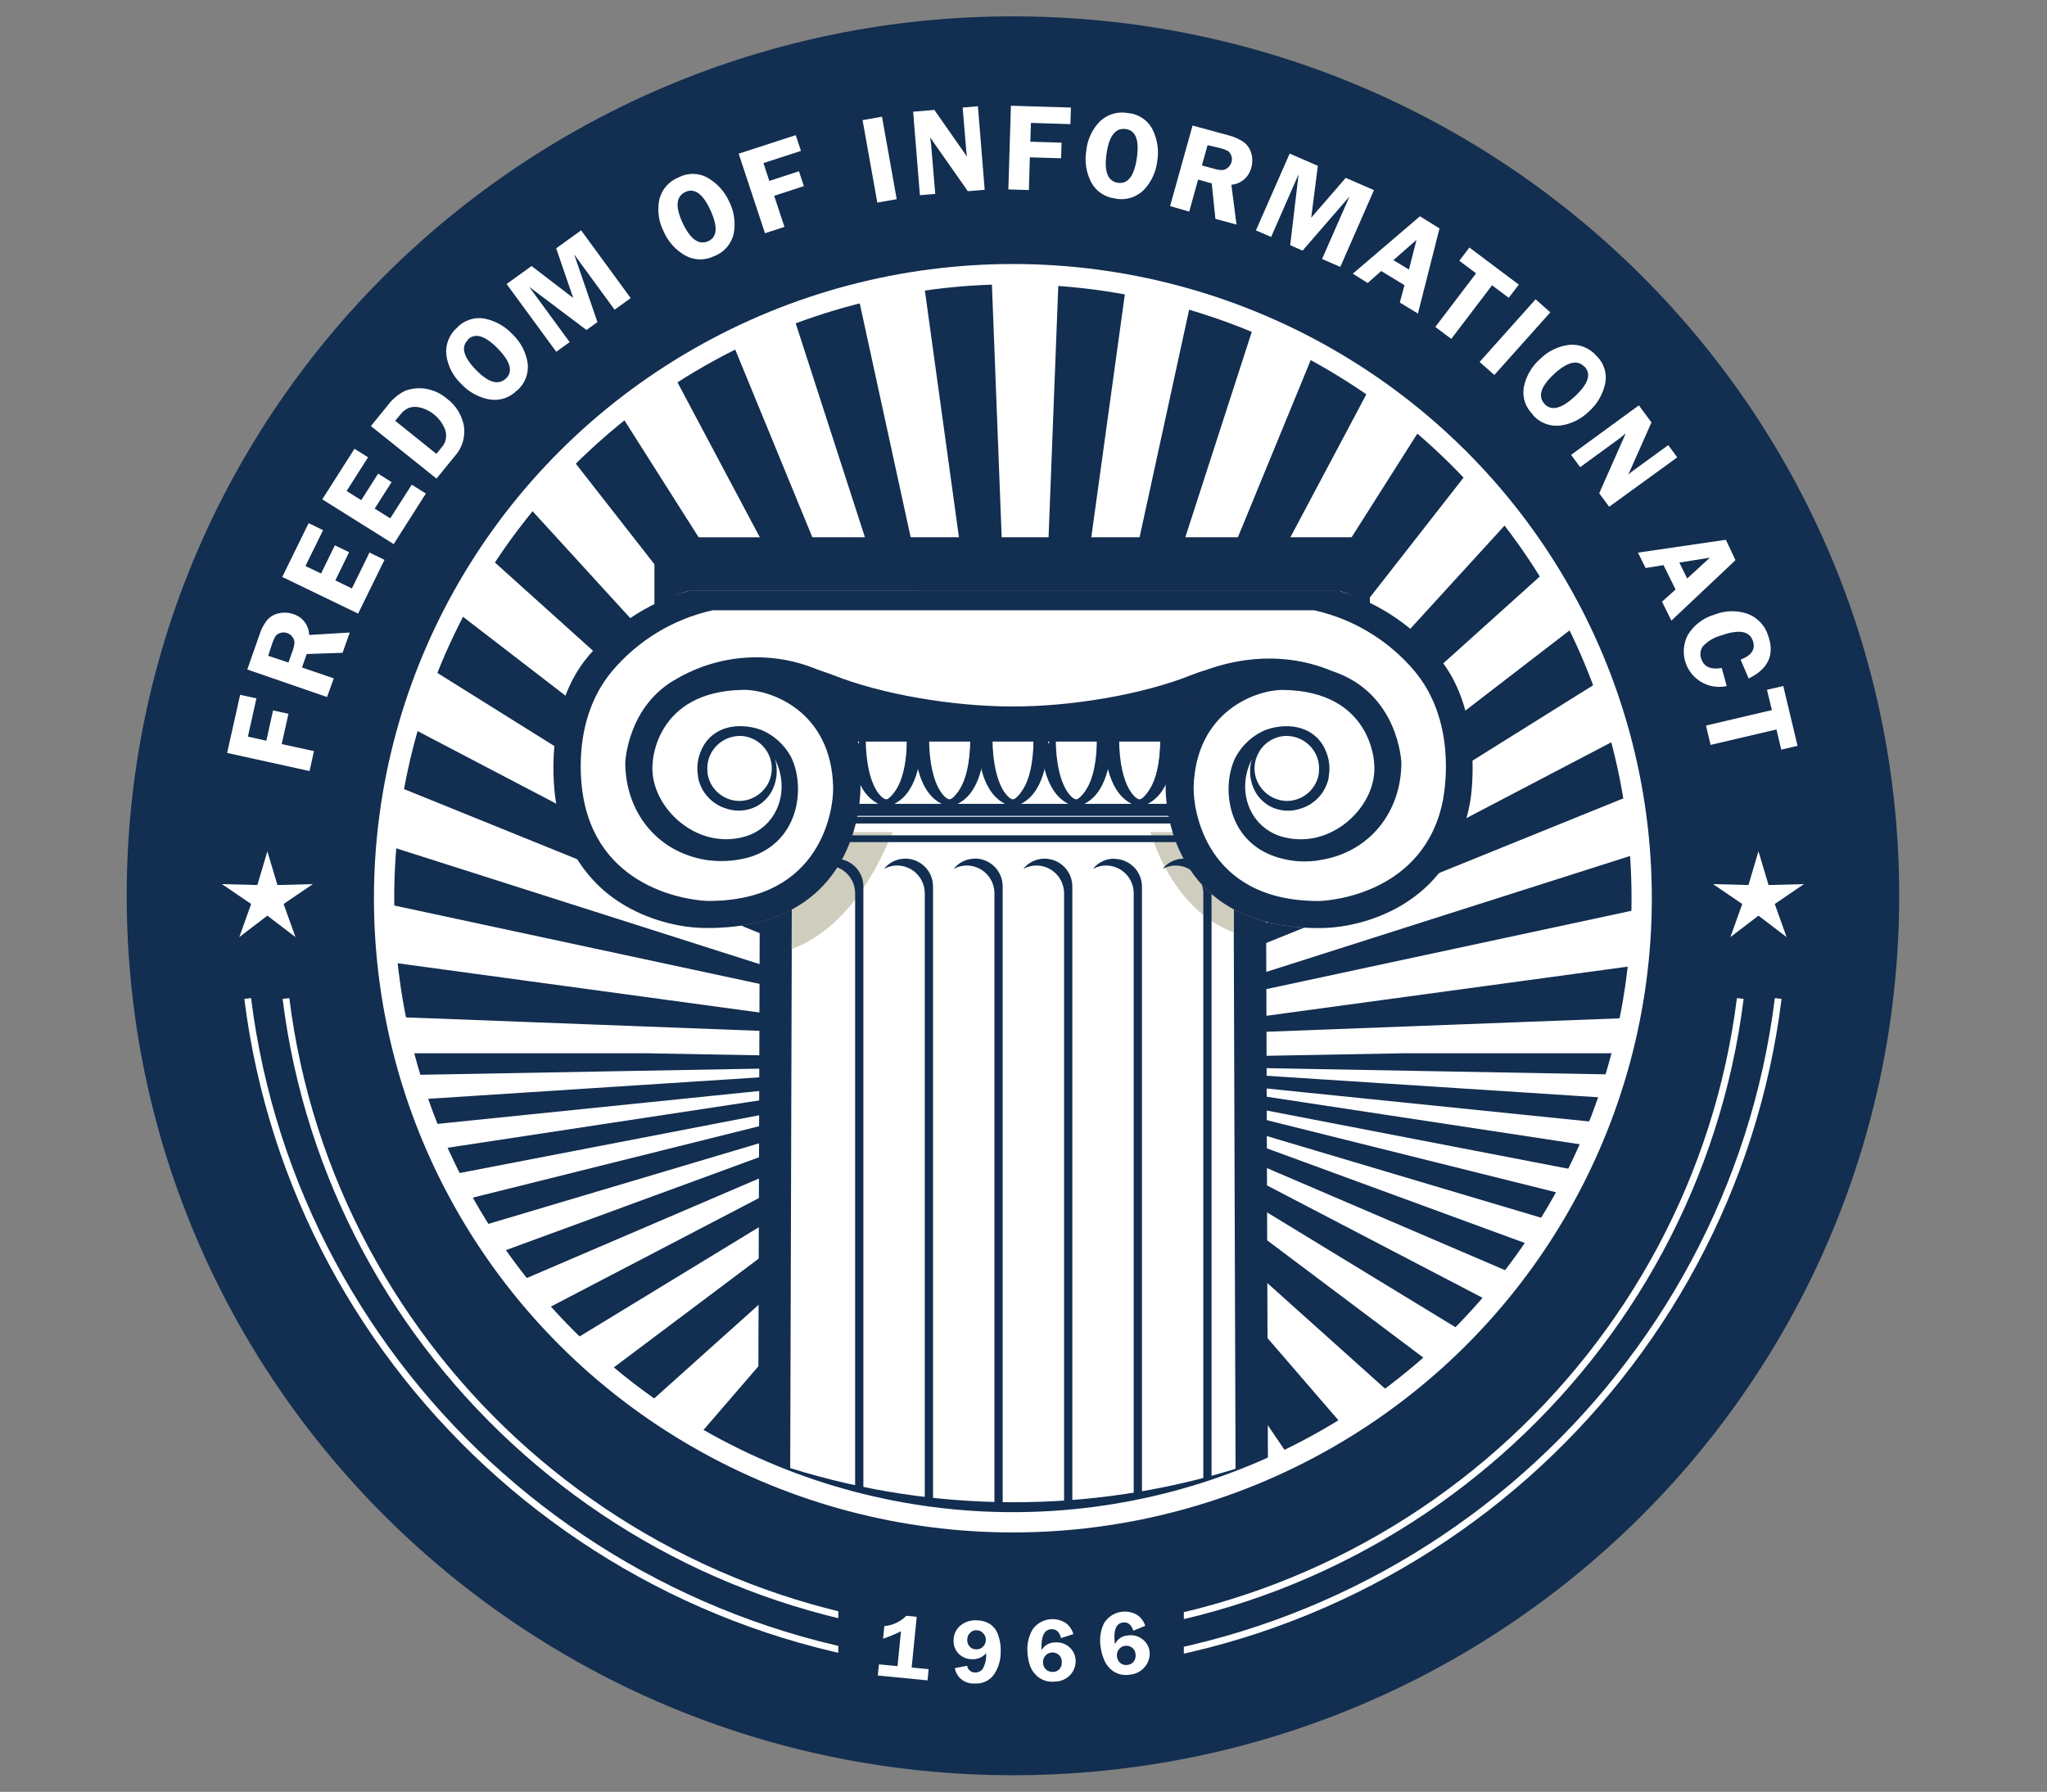 <svg xmlns="http://www.w3.org/2000/svg" xmlns:xlink="http://www.w3.org/1999/xlink" viewBox="0 0 302.72 265.04"><rect x="0" y="0" width="302.72" height="265.04" fill="#808080" stroke="none"/><defs><style>.a,.b,.bk,.bp,.cp,.h{fill:none;}.a{clip-rule:evenodd;}.c{clip-path:url(#a);}.d{clip-path:url(#b);}.e{fill:#122e50;}.f{clip-path:url(#c);}.g{fill:#6e6f72;}.h{stroke:#9f9b7d;}.bk,.bp,.cp,.h{stroke-miterlimit:10;}.i{clip-path:url(#f);}.j{isolation:isolate;}.k{clip-path:url(#h);}.l{clip-path:url(#i);}.m{clip-path:url(#j);}.n{clip-path:url(#k);}.o{clip-path:url(#m);}.p{clip-path:url(#n);}.q{clip-path:url(#o);}.r{fill:#fff;}.s{clip-path:url(#p);}.t{clip-path:url(#r);}.u{clip-path:url(#s);}.v{clip-path:url(#t);}.w{clip-path:url(#u);}.x{clip-path:url(#w);}.y{clip-path:url(#x);}.z{clip-path:url(#y);}.aa{clip-path:url(#z);}.ab{clip-path:url(#ab);}.ac{clip-path:url(#ad);}.ad{fill:#cfcdbe;}.ae{clip-path:url(#af);}.af{clip-path:url(#ah);}.ag{clip-path:url(#aj);}.ah{clip-path:url(#al);}.ai{clip-path:url(#an);}.aj{clip-path:url(#ap);}.ak{clip-path:url(#ar);}.al{clip-path:url(#at);}.am{clip-path:url(#av);}.an{clip-path:url(#aw);}.ao{clip-path:url(#ax);}.ap{clip-path:url(#ay);}.aq{clip-path:url(#bd);}.ar{clip-path:url(#bf);}.as{fill:#726e5a;}.at{clip-path:url(#bj);}.au{clip-path:url(#bk);}.av{clip-path:url(#bm);}.aw{clip-path:url(#bo);}.ax{clip-path:url(#bq);}.ay{clip-path:url(#bs);}.az{clip-path:url(#bu);}.ba{clip-path:url(#bw);}.bb{clip-path:url(#by);}.bc{clip-path:url(#ca);}.bd{fill:#b2b2a5;}.be{clip-path:url(#cc);}.bf{fill:#c8cacb;}.bg{clip-path:url(#ce);}.bh{clip-path:url(#cg);}.bi{clip-path:url(#ci);}.bj{clip-path:url(#ck);}.bk{stroke:#122e50;}.bl{clip-path:url(#cn);}.bm{clip-path:url(#cp);}.bn{clip-path:url(#cr);}.bo{clip-path:url(#ct);}.bp,.cp{stroke:#fff;}.bp{stroke-width:3px;}.bq{clip-path:url(#cw);}.br{clip-path:url(#cy);}.bs{clip-path:url(#da);}.bt{clip-path:url(#dc);}.bu{clip-path:url(#de);}.bv{clip-path:url(#dg);}.bw{clip-path:url(#di);}.bx{clip-path:url(#dk);}.by{clip-path:url(#dm);}.bz{clip-path:url(#do);}.ca{clip-path:url(#dq);}.cb{clip-path:url(#ds);}.cc{clip-path:url(#du);}.cd{clip-path:url(#dw);}.ce{clip-path:url(#dy);}.cf{clip-path:url(#ea);}.cg{clip-path:url(#ec);}.ch{clip-path:url(#ee);}.ci{clip-path:url(#eg);}.cj{clip-path:url(#ei);}.ck{clip-path:url(#ek);}.cl{clip-path:url(#em);}.cm{clip-path:url(#eo);}.cn{clip-path:url(#eq);}.co{clip-path:url(#es);}.cq{clip-path:url(#ex);}.cr{clip-path:url(#ey);}.cs{clip-path:url(#fa);}.ct{clip-path:url(#fc);}.cu{clip-path:url(#fe);}.cv{clip-path:url(#fg);}</style><clipPath id="a" transform="translate(1.36 -17.52)"><path class="a" d="M148.44,19.94C76.06,19.94,17.38,78.19,17.38,150s58.68,130.1,131.06,130.1S279.5,221.9,279.5,150,220.82,19.94,148.44,19.94"/></clipPath><clipPath id="b" transform="translate(1.36 -17.52)"><rect class="b" x="5.41" y="4.93" width="290.14" height="290.14"/></clipPath><clipPath id="c" transform="translate(1.36 -17.52)"><path class="a" d="M148.44,57.73c-51.36,0-93,41.33-93,92.31s41.63,92.31,93,92.31,93-41.33,93-92.31-41.63-92.31-93-92.31"/></clipPath><clipPath id="f" transform="translate(1.36 -17.52)"><path class="a" d="M59.29,173.58A91.82,91.82,0,0,1,56.23,150c0-51,41.63-92.31,93-92.31s93,41.33,93,92.31a91.82,91.82,0,0,1-3.06,23.58Z"/></clipPath><clipPath id="h" transform="translate(1.36 -17.52)"><rect class="b" x="1.06" y="22.34" width="298.36" height="151.36"/></clipPath><clipPath id="i" transform="translate(1.36 -17.52)"><path class="a" d="M1.06,173.58C1.06,90.1,67.74,22.43,150,22.43S298.94,90.1,298.94,173.58Z"/></clipPath><clipPath id="j" transform="translate(1.36 -17.52)"><rect class="b" x="56.19" y="57.64" width="186.17" height="116.06"/></clipPath><clipPath id="k" transform="translate(1.36 -17.52)"><path class="a" d="M59.61,174.76A91.77,91.77,0,0,1,56.23,150c0-51,41.63-92.31,93-92.31s93,41.33,93,92.31a91.77,91.77,0,0,1-3.38,24.76Z"/></clipPath><clipPath id="m" transform="translate(1.36 -17.52)"><rect class="b" x="5.41" y="28.14" width="289.66" height="147"/></clipPath><clipPath id="n" transform="translate(1.36 -17.52)"><polygon class="a" points="293.89 153.08 291.77 141.11 161.46 169.07 288.39 128.61 284.2 117.18 160.77 167.18 278.69 105.45 272.57 94.92 159.75 165.44 265.09 84.32 257.22 75.01 158.46 163.9 248 65.85 238.62 58.04 156.9 162.61 227.93 50.62 217.33 44.54 155.15 161.6 205.51 39.07 194.01 34.91 153.25 160.92 181.41 31.56 169.35 29.45 151.25 160.57 156.36 28.32 144.12 28.32 149.23 160.57 131.13 29.45 119.07 31.56 147.23 160.92 106.47 34.91 94.97 39.06 145.33 161.61 83.14 44.54 72.54 50.62 143.58 162.61 61.86 58.04 52.48 65.85 142.03 163.9 43.26 75.01 35.39 84.32 140.72 165.44 27.91 94.92 21.79 105.45 139.71 167.18 16.28 117.18 12.09 128.61 139.03 169.07 8.71 141.11 6.59 153.08 138.64 171.05 5.45 165.98 5.45 174.76 94 174.76 138.66 173.06 126.16 174.76 174.3 174.76 161.8 173.06 206.48 174.76 295.03 174.76 295.03 165.98 161.81 171.05 293.89 153.08"/></clipPath><clipPath id="o" transform="translate(1.36 -17.52)"><rect class="b" x="56.19" y="57.64" width="186.17" height="117.51"/></clipPath><clipPath id="p" transform="translate(1.36 -17.52)"><path class="a" d="M59.37,173.87a93.2,93.2,0,0,0,179.7,0Z"/></clipPath><clipPath id="r" transform="translate(1.36 -17.52)"><rect class="b" x="1.06" y="173.69" width="298.36" height="72.54"/></clipPath><clipPath id="s" transform="translate(1.36 -17.52)"><path class="a" d="M1.06,173.87c0,39.77,66.68,72,148.94,72s148.94-32.24,148.94-72Z"/></clipPath><clipPath id="t" transform="translate(1.36 -17.52)"><rect class="b" x="59.09" y="173.69" width="180.37" height="68.67"/></clipPath><clipPath id="u" transform="translate(1.36 -17.52)"><path class="a" d="M59.22,173.31a93.2,93.2,0,0,0,180,0Z"/></clipPath><clipPath id="w" transform="translate(1.36 -17.52)"><rect class="b" x="5.41" y="173.21" width="289.66" height="70.12"/></clipPath><clipPath id="x" transform="translate(1.36 -17.52)"><polygon class="a" points="293.89 183.64 291.77 189.34 161.46 176.02 288.39 195.3 284.2 200.74 160.77 176.92 278.69 206.33 272.57 211.34 159.75 177.75 265.09 216.4 257.22 220.83 158.46 178.49 248 225.19 238.62 228.91 156.9 179.1 227.93 232.45 217.33 235.35 155.15 179.58 205.51 237.96 194.01 239.94 153.25 179.91 181.41 241.53 169.35 242.53 151.25 180.07 156.36 243.07 144.12 243.07 149.23 180.07 131.13 242.54 119.07 241.53 147.23 179.91 106.47 239.94 94.97 237.96 145.33 179.57 83.14 235.35 72.54 232.45 143.58 179.1 61.86 228.91 52.48 225.19 142.03 178.48 43.26 220.83 35.39 216.4 140.72 177.75 27.91 211.34 21.79 206.33 139.71 176.92 16.28 200.74 12.09 195.3 139.03 176.02 8.71 189.34 6.59 183.64 138.64 175.08 5.45 177.5 5.45 173.31 94 173.31 138.66 174.12 126.16 173.31 174.3 173.31 161.8 174.12 206.48 173.31 295.03 173.31 295.03 177.5 161.81 175.08 293.89 183.64"/></clipPath><clipPath id="y" transform="translate(1.36 -17.52)"><rect class="b" x="59.09" y="173.21" width="180.37" height="69.15"/></clipPath><clipPath id="z" transform="translate(1.36 -17.52)"><path class="a" d="M148.61,242.08a112.83,112.83,0,0,1-33.83-5.16l-1.67-.52.33-112.21h69.93l.37,112.33-1.68.52A112.78,112.78,0,0,1,148.61,242.08Z"/></clipPath><clipPath id="ab" transform="translate(1.36 -17.52)"><path class="a" d="M181,126.55l.36,108.23a111,111,0,0,1-65.86-.11l.32-108.12Zm4.75-4.73H111.07v4.71l-.32,108.12v3.47l3.33,1a115.86,115.86,0,0,0,68.72.12l3.35-1v-3.49l-.36-108.23Z"/></clipPath><clipPath id="ad" transform="translate(1.36 -17.52)"><path class="a" d="M115.77,140.68l-.06,17.22c9-3.29,13.81-13.9,15.75-19.53l-9.66-1.72Z"/></clipPath><clipPath id="af" transform="translate(1.36 -17.52)"><path class="a" d="M176.35,137.82l-7.9,1.72c.65,2.48,3.86,12.63,12.67,15.9l-.05-13.7Z"/></clipPath><clipPath id="ah" transform="translate(1.36 -17.52)"><path class="a" d="M122.21,144.53A4,4,0,0,0,119.1,146l.05,0a4,4,0,0,1,1.85-.46,4.11,4.11,0,0,1,4.1,4.12v89.1c.4.09.81.19,1.22.27V148.65a4.11,4.11,0,0,0-4.1-4.12"/></clipPath><clipPath id="aj" transform="translate(1.36 -17.52)"><path class="a" d="M132.51,144.53A4,4,0,0,0,129.4,146l.05,0a4,4,0,0,1,1.85-.46,4.11,4.11,0,0,1,4.1,4.12v90.83l1.22.15v-92a4.11,4.11,0,0,0-4.1-4.12"/></clipPath><clipPath id="al" transform="translate(1.36 -17.52)"><path class="a" d="M142.81,144.53A4,4,0,0,0,139.7,146l.05,0a4,4,0,0,1,1.85-.46,4.11,4.11,0,0,1,4.1,4.12v91.57l1.22,0v-92.6a4.11,4.11,0,0,0-4.1-4.12"/></clipPath><clipPath id="an" transform="translate(1.36 -17.52)"><path class="a" d="M153.11,144.53A4,4,0,0,0,150,146l.05,0a4,4,0,0,1,1.85-.46,4.11,4.11,0,0,1,4.1,4.12V241l1.22-.07V148.65a4.11,4.11,0,0,0-4.1-4.12"/></clipPath><clipPath id="ap" transform="translate(1.36 -17.52)"><path class="a" d="M163.41,144.53A4,4,0,0,0,160.3,146l.05,0a4,4,0,0,1,1.85-.46,4.11,4.11,0,0,1,4.1,4.12v90.21l1.22-.19v-91a4.11,4.11,0,0,0-4.1-4.12"/></clipPath><clipPath id="ar" transform="translate(1.36 -17.52)"><path class="a" d="M173.71,144.53A4,4,0,0,0,170.6,146l.05,0a4,4,0,0,1,1.84-.46,4.11,4.11,0,0,1,4.1,4.12v88l1.22-.31V148.65a4.11,4.11,0,0,0-4.1-4.12"/></clipPath><clipPath id="at" transform="translate(1.36 -17.52)"><rect class="b" x="1.06" y="19.94" width="297.88" height="260.2"/></clipPath><clipPath id="av" transform="translate(1.36 -17.52)"><rect class="b" x="123.89" y="125.34" width="48.84" height="12.57"/></clipPath><clipPath id="aw" transform="translate(1.36 -17.52)"><rect class="b" x="123.95" y="125.55" width="48.49" height="12.23"/></clipPath><clipPath id="ax" transform="translate(1.36 -17.52)"><rect class="b" x="17.02" y="19.92" width="262.58" height="260.64"/></clipPath><clipPath id="ay" transform="translate(1.36 -17.52)"><rect class="b" x="123.95" y="125.55" width="48.49" height="12.23"/></clipPath><clipPath id="bd" transform="translate(1.36 -17.52)"><rect class="b" x="120.17" y="137.42" width="57.58" height="3.18"/></clipPath><clipPath id="bf" transform="translate(1.36 -17.52)"><path class="a" d="M176.27,125.15c.82,0,1.48.29,1.48.65s-.66.64-1.48.64H121.64c-.82,0-1.48-.29-1.48-.64s.66-.65,1.48-.65Z"/></clipPath><clipPath id="bj" transform="translate(1.36 -17.52)"><rect class="b" x="82.3" y="96.81" width="133.46" height="58.51"/></clipPath><clipPath id="bk" transform="translate(1.36 -17.52)"><rect class="b" x="97.8" y="99.36" width="101.04" height="7.95"/></clipPath><clipPath id="bm" transform="translate(1.36 -17.52)"><path class="a" d="M100.18,104.94h96.28v-3.22H100.18Zm101-7.95H95.42v12.67h105.8V97Z"/></clipPath><clipPath id="bo" transform="translate(1.36 -17.52)"><path class="a" d="M198.34,107.8a16.41,16.41,0,0,0-5.4-.83H104.15c-4.34,0-7.73,1.84-10.61,3.78-7.34,4.93-10.52,13.57-10.4,20.63.17,9.83,6.77,13.94,6.77,13.94s-7.28-7.16-3.86-20.47c2.63-10.27,11.69-14.33,15.76-15.56a6.26,6.26,0,0,1,2.09-.29h88.54a18.6,18.6,0,0,1,13.17,5.58,25.28,25.28,0,0,1,6,13.24c1.53,17-11.93,21.84-11.93,21.84,16-4.32,13.46-22,13.46-22-1.38-13.19-9.27-18.12-14.75-19.85"/></clipPath><clipPath id="bq" transform="translate(1.36 -17.52)"><path class="a" d="M196.58,140l-.34.18.34-.18"/></clipPath><clipPath id="bs" transform="translate(1.36 -17.52)"><path class="a" d="M197,120.36a17,17,0,0,0-14.66-.68,12.76,12.76,0,0,0-7.6,9.15c-2.08,7.82,3.14,14.54,3.14,14.54-4.84-10.06-1-18.77,4.83-21.94a13.63,13.63,0,0,1,13.15.28c2.16,1.24,5.93,4.35,5.58,9.1-.45,6.18-3.84,8.62-4.89,9.23a10.85,10.85,0,0,0,6.14-9.79,11.35,11.35,0,0,0-5.69-9.89"/></clipPath><clipPath id="bu" transform="translate(1.36 -17.52)"><path class="a" d="M189,126.35a4.65,4.65,0,0,0-4.67,3.76,5.05,5.05,0,0,1,4.68-2.59,5.43,5.43,0,0,1,4.65,2.5,4.68,4.68,0,0,0-4.66-3.68"/></clipPath><clipPath id="bw" transform="translate(1.36 -17.52)"><path class="a" d="M100.74,140.25c-.16-.08-.3-.17-.46-.25a5.11,5.11,0,0,0,.46.25"/></clipPath><clipPath id="by" transform="translate(1.36 -17.52)"><path class="a" d="M108,126.35a4.67,4.67,0,0,0-4.66,3.68,5.43,5.43,0,0,1,4.65-2.5,5.06,5.06,0,0,1,4.68,2.59,4.65,4.65,0,0,0-4.67-3.76"/></clipPath><clipPath id="ca" transform="translate(1.36 -17.52)"><path class="a" d="M107,153.74a27.52,27.52,0,0,1-20.69-6.07c5.38,5.81,12.9,7,16,7.1,10.68.26,16.52-3.76,19.71-8.38-3.91,4.7-9.69,6.77-15.07,7.35"/></clipPath><clipPath id="cc" transform="translate(1.36 -17.52)"><path class="a" d="M106.94,144.23c-7.16.8-12.53-4.43-12.81-4.7a13.85,13.85,0,0,0,8.86,5.17,15.33,15.33,0,0,0,6.24-.34l.31-.09a9.75,9.75,0,0,0,6.87-7.81v-.15c-.66,2.14-2.1,7.09-9.47,7.91"/></clipPath><clipPath id="ce" transform="translate(1.36 -17.52)"><path class="a" d="M111,136.07a5.07,5.07,0,0,1-2.46.91c-4.59.6-6.46-3.62-6.46-3.62h0a5.7,5.7,0,0,0,3.72,3.77,5.89,5.89,0,0,0,4.64-.34,5.6,5.6,0,0,0,2.26-2.23,7.58,7.58,0,0,0,.66-2.06v0a5.12,5.12,0,0,1-2.36,3.57"/></clipPath><clipPath id="cg" transform="translate(1.36 -17.52)"><path class="a" d="M189.9,153.74c-5.38-.59-11.16-2.66-15.07-7.35,3.19,4.63,9,8.64,19.71,8.38,3.15-.08,10.67-1.29,16-7.1a27.5,27.5,0,0,1-20.69,6.07"/></clipPath><clipPath id="ci" transform="translate(1.36 -17.52)"><path class="a" d="M190,144.23c-7.36-.83-8.8-5.77-9.46-7.91v.15a9.76,9.76,0,0,0,6.87,7.81l.31.09a15.32,15.32,0,0,0,6.24.34,13.85,13.85,0,0,0,8.86-5.17c-.28.26-5.65,5.5-12.81,4.7"/></clipPath><clipPath id="ck" transform="translate(1.36 -17.52)"><path class="a" d="M188.38,137a5.07,5.07,0,0,1-2.46-.91,5.12,5.12,0,0,1-2.36-3.57v0a7.44,7.44,0,0,0,.67,2.06,5.61,5.61,0,0,0,2.26,2.23,5.89,5.89,0,0,0,4.64.34,5.71,5.71,0,0,0,3.72-3.77h0s-1.88,4.21-6.46,3.62"/></clipPath><clipPath id="cn" transform="translate(1.36 -17.52)"><path class="a" d="M118.43,114.39c-.91,0-1.64,2.81-1.64,6.28s.73,6.27,1.64,6.27h60.69c.91,0,1.64-2.81,1.64-6.27s-.73-6.28-1.64-6.28Z"/></clipPath><clipPath id="cp" transform="translate(1.36 -17.52)"><rect class="b" x="116.79" y="114.43" width="63.97" height="12.5"/></clipPath><clipPath id="cr" transform="translate(1.36 -17.52)"><path class="a" d="M196.79,104.94c3.56.94,10.24,5.34,15,11.63,5.8,7.69,3.53,17.62,3.17,19.61-2.87,15.93-15.66,17.89-20.27,18-21.85.53-22.67-16.43-22.71-20.27a18.49,18.49,0,0,1,9.51-16.17c-2.07.48-5.9,1.53-5.9,1.53-11.19,6.59-24.36,5.51-27.07,5.3-2.71.21-15.92,1.37-27.11-5.22,0,0-4.4-1.38-6.19-1.9a21.43,21.43,0,0,1,9.44,17.49c0,3.84-.12,19.27-22,18.74-4.61-.11-17.91-1.56-20.79-17.49-.36-2-2.12-12.07,3.69-19.76C90.43,110,97,105.78,100.48,104.93Z"/></clipPath><clipPath id="ct" transform="translate(1.36 -17.52)"><path class="a" d="M211.9,115.38a30.12,30.12,0,0,0-15.14-10.44H100.44A29.86,29.86,0,0,0,85,115.38c-5.8,7.69-4.5,18.8-4.14,20.79,2.87,15.93,16.91,18.48,21.52,18.59,21.85.53,23.47-16.84,23.51-20.69.07-8-3.74-12.73-8.15-15.4A15.56,15.56,0,0,1,121,120.1c10.49,6.14,24.84,6,27.56,5.75,2.71.21,16.28.49,27-5.75a15,15,0,0,1,3.88-1.58c-4.53,2.62-8.49,7.43-8.42,15.56,0,3.84,1.66,21.22,23.5,20.69,4.61-.11,18.65-2.66,21.52-18.59.36-2,1.66-13.11-4.14-20.79m.18,20.23c-2.61,14.11-16.84,15.17-18.48,15.17-16.78,0-18.53-13.65-18.44-16.87.33-11.27,9.33-14.41,13.29-14.35,13.07.19,13.4,10.79,13.4,10.79.53,5.09-3.91,10.31-9.23,11.17a10,10,0,0,1-5-.45h0c-4.33-1.67-5.93-6.59-4.08-10.77l.21-.48a6.38,6.38,0,0,0,.5,4.75,5.61,5.61,0,0,0,2.26,2.23,5.75,5.75,0,0,0,4.57.28,6,6,0,0,0,4.06-4.58l0-.18a6.47,6.47,0,0,0-.33-3.47c-1.18-3.27-4.53-4.6-8.3-3.6l-.77.25a9,9,0,0,0-4.31,3.89c-2.2,4.15-1.54,12.51,6,14.89l.3.09a13.3,13.3,0,0,0,6.24.34c7.34-1.2,11.91-7.23,11.91-14.4,0,0-.36-10.32-10.29-13.56-3.88-1.63-10.36-3.08-18.6-.14-.71.21-1.42.45-2.12.73-7.21,2.9-17.82,4.7-26.64,4.67s-19.27-1.81-26.44-4.67c-.74-.29-1.53-.52-2.27-.8a23.46,23.46,0,0,0-20.82,1.38c-7.29,4-7.59,12.38-7.59,12.38,0,7.17,4.57,13.2,11.91,14.4a15.3,15.3,0,0,0,6.24-.34l.31-.09c7.51-2.37,8.17-10.73,6-14.89a8.94,8.94,0,0,0-4.31-3.89l-.77-.25c-3.76-1-7.11.33-8.29,3.6a6.44,6.44,0,0,0-.33,3.47l0,.18a6,6,0,0,0,4.06,4.58,5.74,5.74,0,0,0,4.57-.28,5.59,5.59,0,0,0,2.26-2.23,6.35,6.35,0,0,0,.5-4.75l.21.48c1.85,4.18.25,9.1-4.08,10.77h0a10,10,0,0,1-5,.45c-5.31-.86-9.75-6.09-9.23-11.17,0,0,.33-10.6,13.4-10.79,4-.06,13,3.08,13.29,14.35.09,3.22-1.66,16.9-18.44,16.87-1.64,0-15.87-1.06-18.48-15.17-.37-2-1.8-11.61,4.23-18.82a27.15,27.15,0,0,1,14.84-9H193a27.15,27.15,0,0,1,14.84,9c6,7.2,4.59,16.82,4.23,18.82m-27.25-6.84a4.72,4.72,0,0,1,2.06-1.92,4.63,4.63,0,0,1,1.62-.46,4.86,4.86,0,0,1,4.82,2.88,4.81,4.81,0,0,1,.36,2.46l0,.19a4.8,4.8,0,0,1-4.56,4.07,4.85,4.85,0,0,1-4.11-2.12,4.69,4.69,0,0,1-.17-5.11m-72.9,5.11a4.85,4.85,0,0,1-4.11,2.12,4.8,4.8,0,0,1-4.56-4.07l0-.19a4.81,4.81,0,0,1,.36-2.46,4.86,4.86,0,0,1,4.82-2.88,4.63,4.63,0,0,1,1.62.46,4.82,4.82,0,0,1,1.9,7"/></clipPath><clipPath id="cw" transform="translate(1.36 -17.52)"><polygon class="a" points="38.18 152.96 34.03 156.13 35.78 151.23 31.46 148.29 36.7 148.43 38.18 143.44 39.67 148.43 44.91 148.29 40.58 151.23 42.34 156.13 38.18 152.96"/></clipPath><clipPath id="cy" transform="translate(1.36 -17.52)"><polygon class="a" points="258.69 152.96 254.54 156.13 256.29 151.23 251.97 148.29 257.21 148.43 258.69 143.44 260.18 148.43 265.42 148.29 261.1 151.23 262.85 156.13 258.69 152.96"/></clipPath><clipPath id="da" transform="translate(1.36 -17.52)"><polygon class="a" points="36.56 120.82 35.3 126.48 38.03 127.08 39.02 122.6 41.3 123.1 40.3 127.58 45.07 128.62 44.42 131.57 32.23 128.89 34.15 120.29 36.56 120.82"/></clipPath><clipPath id="dc" transform="translate(1.36 -17.52)"><path class="a" d="M43.3,116.25,48,117.86l-1,2.76-11.79-4.07,1.8-5.14a6.91,6.91,0,0,1,1.13-2.17,3.14,3.14,0,0,1,1.72-1,3.83,3.83,0,0,1,2.17.12,3.3,3.3,0,0,1,2.33,3.08l6-.36-1.06,3-5.3.18Zm-5-1.73,3,1,.59-1.68a4.68,4.68,0,0,0,.3-1.24,1.39,1.39,0,0,0-.29-.84,1.61,1.61,0,0,0-.82-.61,1.52,1.52,0,0,0-1,0,1.28,1.28,0,0,0-.7.47,6.23,6.23,0,0,0-.54,1.26Z"/></clipPath><clipPath id="de" transform="translate(1.36 -17.52)"><polygon class="a" points="46.42 95.94 43.81 101.24 46.12 102.35 48.16 98.18 50.27 99.2 48.23 103.37 50.68 104.56 53.28 99.25 55.5 100.33 51.6 108.28 40.38 102.86 44.28 94.9 46.42 95.94"/></clipPath><clipPath id="dg" transform="translate(1.36 -17.52)"><polygon class="a" points="53.07 85.16 49.9 90.15 52.06 91.5 54.56 87.58 56.55 88.83 54.05 92.75 56.35 94.19 59.53 89.21 61.62 90.52 56.86 98 46.3 91.38 51.06 83.9 53.07 85.16"/></clipPath><clipPath id="di" transform="translate(1.36 -17.52)"><path class="a" d="M53.49,80.54l2.39-2.94a7.28,7.28,0,0,1,2.68-2.28A6.06,6.06,0,0,1,61.44,75a6.37,6.37,0,0,1,3.31,1.5,6.47,6.47,0,0,1,2.49,4A5.44,5.44,0,0,1,65.89,85l-2.7,3.31Zm3.59-.78,6.09,4.89.76-.93a2.6,2.6,0,0,0,.56-2.57,5.33,5.33,0,0,0-3.6-3.32,2.94,2.94,0,0,0-1.74,0,3,3,0,0,0-1.29,1Z"/></clipPath><clipPath id="dk" transform="translate(1.36 -17.52)"><path class="a" d="M75.09,75.26A4.56,4.56,0,0,1,71,76.6a7.58,7.58,0,0,1-4.18-2.32,7.22,7.22,0,0,1-2.17-4.22A4.67,4.67,0,0,1,66.22,66a4.48,4.48,0,0,1,4.19-1.33A7.74,7.74,0,0,1,74.47,67a7.45,7.45,0,0,1,2.2,4.21,4.6,4.6,0,0,1-1.58,4.09m-7.22-7.53Q66.22,69.32,69,72.2t4.47,1.3q1.6-1.54-1.21-4.42t-4.42-1.35"/></clipPath><clipPath id="dm" transform="translate(1.36 -17.52)"><polygon class="a" points="85.37 66.33 76.9 59.95 82.88 68.12 80.9 69.55 73.56 59.53 77.25 56.87 83.41 61.59 80.89 54.25 84.58 51.59 91.91 61.61 89.53 63.33 83.55 55.15 86.99 65.16 85.37 66.33"/></clipPath><clipPath id="do" transform="translate(1.36 -17.52)"><path class="a" d="M104.28,55.39a4.57,4.57,0,0,1-4.33-.09,7.52,7.52,0,0,1-3.17-3.55,7.19,7.19,0,0,1-.64-4.69A4.69,4.69,0,0,1,99,43.76a4.48,4.48,0,0,1,4.4.12,7.71,7.71,0,0,1,3.08,3.47,7.41,7.41,0,0,1,.67,4.7,4.63,4.63,0,0,1-2.85,3.34M100,45.91q-2.09,1-.4,4.6t3.78,2.69q2-.92.33-4.57T100,45.91"/></clipPath><clipPath id="dq" transform="translate(1.36 -17.52)"><polygon class="a" points="117.09 39.84 111.54 41.64 112.41 44.28 116.79 42.85 117.52 45.05 113.13 46.48 114.65 51.08 111.77 52.02 107.88 40.25 116.32 37.51 117.09 39.84"/></clipPath><clipPath id="ds" transform="translate(1.36 -17.52)"><polygon class="a" points="129.07 34.78 131.25 46.98 128.38 47.49 126.2 35.29 129.07 34.78"/></clipPath><clipPath id="du" transform="translate(1.36 -17.52)"><path class="a" d="M143.26,33.24l1,12.35-2.49.21-5.57-7.94q0,.32.05.42a4.72,4.72,0,0,1,.08.53l.62,7.39-2.27.19-1-12.35,3.14-.26,4.84,6.93q-.1-.54-.12-.82L141,33.43Z"/></clipPath><clipPath id="dw" transform="translate(1.36 -17.52)"><polygon class="a" points="156.94 35.88 151.1 35.7 151.01 38.48 155.63 38.62 155.56 40.93 150.94 40.79 150.8 45.63 147.76 45.54 148.14 33.16 157.01 33.43 156.94 35.88"/></clipPath><clipPath id="dy" transform="translate(1.36 -17.52)"><path class="a" d="M163.55,46.87A4.55,4.55,0,0,1,160,44.46a7.47,7.47,0,0,1-.71-4.69,7.21,7.21,0,0,1,2-4.29,4.74,4.74,0,0,1,4.2-1.23,4.46,4.46,0,0,1,3.62,2.48,7.65,7.65,0,0,1,.68,4.58,7.45,7.45,0,0,1-2,4.31,4.68,4.68,0,0,1-4.23,1.27m1.57-10.28q-2.28-.33-2.85,3.65t1.7,4.3q2.2.31,2.78-3.66t-1.63-4.29"/></clipPath><clipPath id="ea" transform="translate(1.36 -17.52)"><path class="a" d="M175.82,44.08l-1.31,4.74L171.68,48,175,36.09l5.29,1.44a6.94,6.94,0,0,1,2.26,1,3.1,3.1,0,0,1,1.13,1.64,3.74,3.74,0,0,1,0,2.16,3.32,3.32,0,0,1-2.94,2.52l.76,5.89-3.12-.85-.54-5.24Zm1.4-5.09-.84,3,1.73.47a4.75,4.75,0,0,0,1.26.22,1.41,1.41,0,0,0,.83-.34,1.59,1.59,0,0,0,.56-.85,1.49,1.49,0,0,0-.05-1,1.27,1.27,0,0,0-.52-.66,6.34,6.34,0,0,0-1.3-.45Z"/></clipPath><clipPath id="ec" transform="translate(1.36 -17.52)"><polygon class="a" points="189.44 53.79 190.68 43.31 186.62 52.57 184.37 51.6 189.36 40.24 193.53 42.05 192.55 49.72 197.65 43.83 201.83 45.64 196.85 57 194.15 55.83 198.22 46.57 191.27 54.59 189.44 53.79"/></clipPath><clipPath id="ee" transform="translate(1.36 -17.52)"><path class="a" d="M211.52,51.31,208.33,63.9l-2.68-1.63.69-2.57-3.44-2.09-2,1.77L198.7,58l9.93-8.49ZM204.7,56,207,57.39,208.12,53Z"/></clipPath><clipPath id="eg" transform="translate(1.36 -17.52)"><polygon class="a" points="223.25 59.62 221.76 61.57 219.29 59.72 213.26 67.65 210.9 65.88 216.93 57.95 214.45 56.09 215.94 54.13 223.25 59.62"/></clipPath><clipPath id="ei" transform="translate(1.36 -17.52)"><polygon class="a" points="227.91 63.72 219.63 72.98 217.45 71.06 225.73 61.79 227.91 63.72"/></clipPath><clipPath id="ek" transform="translate(1.36 -17.52)"><path class="a" d="M225.33,78.83A4.49,4.49,0,0,1,224,74.73a7.49,7.49,0,0,1,2.4-4.11,7.31,7.31,0,0,1,4.28-2.09,4.73,4.73,0,0,1,4.06,1.64A4.41,4.41,0,0,1,236,74.35a7.68,7.68,0,0,1-2.35,4,7.54,7.54,0,0,1-4.28,2.12,4.67,4.67,0,0,1-4.1-1.63m7.7-7.06q-1.57-1.66-4.52,1.08t-1.38,4.42q1.52,1.61,4.47-1.13T233,71.78"/></clipPath><clipPath id="em" transform="translate(1.36 -17.52)"><path class="a" d="M246.68,85.17l-10.07,7.31-1.47-2,3.92-8.85-.33.26a4.44,4.44,0,0,1-.41.35l-6,4.38-1.34-1.82L241,77.48,242.87,80l-3.43,7.72q.41-.37.64-.53l5.27-3.83Z"/></clipPath><clipPath id="eo" transform="translate(1.36 -17.52)"><path class="a" d="M255.29,100.38l-9.48,8.94-1.38-2.8,2-1.81-1.78-3.6-2.65.43-1.13-2.28,13-1.9Zm-8.3.35,1.16,2.36,3.35-3.08Z"/></clipPath><clipPath id="eq" transform="translate(1.36 -17.52)"><path class="a" d="M257.25,117.89l-1.2-2.8q2.47-.94,1.8-2.81-.76-2.14-4.6-.79a5.72,5.72,0,0,0-2.79,1.64,2,2,0,0,0-.2,1.91q.61,1.7,3,1.29L254,119a5.24,5.24,0,0,1-5.75-7.57,6.77,6.77,0,0,1,3.94-3,7,7,0,0,1,4.86-.13,5,5,0,0,1,3.07,3.23q1.5,4.21-2.86,6.34"/></clipPath><clipPath id="es" transform="translate(1.36 -17.52)"><polygon class="a" points="264.47 127.84 262.06 128.4 261.35 125.42 251.61 127.7 250.93 124.84 260.67 122.55 259.95 119.55 262.36 118.99 264.47 127.84"/></clipPath><clipPath id="ex" transform="translate(1.36 -17.52)"><rect class="b" x="122.44" y="249.61" width="51.74" height="21.76"/></clipPath><clipPath id="ey" transform="translate(1.36 -17.52)"><rect class="b" x="122.61" y="250.01" width="51.1" height="21.17"/></clipPath><clipPath id="fa" transform="translate(1.36 -17.52)"><path class="a" d="M129.23,259.9l.19-1.85a5.25,5.25,0,0,0,3.25-1.53l1.54.15-.75,7.5,2.51.25-.16,1.65-7.36-.72.17-1.65,2.75.27.51-5.16a20.19,20.19,0,0,1-2.66,1.1"/></clipPath><clipPath id="fc" transform="translate(1.36 -17.52)"><path class="a" d="M141.66,263.91a1.18,1.18,0,0,0,1.19,1,1.39,1.39,0,0,0,1.09-.49,4.11,4.11,0,0,0,.53-2.37,2.53,2.53,0,0,1-2.06.89,2.78,2.78,0,0,1-2-.81,2.66,2.66,0,0,1-.75-2,2.83,2.83,0,0,1,1-2.16,3.46,3.46,0,0,1,2.46-.78,3.61,3.61,0,0,1,1.91.54,3.14,3.14,0,0,1,1.22,1.62,6.54,6.54,0,0,1,.38,2.46,5.9,5.9,0,0,1-1,3.4,3.19,3.19,0,0,1-2.85,1.32,2.77,2.77,0,0,1-2.94-2.27Zm1.43-5.26a1.27,1.27,0,0,0-1,.4,1.38,1.38,0,0,0-.41,1,1.41,1.41,0,0,0,.34,1,1.24,1.24,0,0,0,1,.43,1.29,1.29,0,0,0,1-.4,1.38,1.38,0,0,0,.41-.95,1.36,1.36,0,0,0-.36-1A1.26,1.26,0,0,0,143.09,258.66Z"/></clipPath><clipPath id="fe" transform="translate(1.36 -17.52)"><path class="a" d="M157.36,259.23l-1.81.59q-.34-1.38-1.44-1.32-1.6.09-1.44,3.11a2.23,2.23,0,0,1,2-1.15,2.79,2.79,0,0,1,2.13.71,2.71,2.71,0,0,1,.91,1.91,3,3,0,0,1-.78,2.17,3.15,3.15,0,0,1-2.33,1,3.39,3.39,0,0,1-2.36-.62A3.75,3.75,0,0,1,151,264a7.1,7.1,0,0,1-.41-2,5.86,5.86,0,0,1,.76-3.48,3.62,3.62,0,0,1,4.92-.92,3,3,0,0,1,1.11,1.67m-3,5.56a1.32,1.32,0,0,0,.95-.44,1.48,1.48,0,0,0,.33-1.12,1.26,1.26,0,0,0-.47-1,1.37,1.37,0,0,0-1-.32,1.35,1.35,0,0,0-.94.45,1.37,1.37,0,0,0-.36,1.06,1.4,1.4,0,0,0,.44,1,1.31,1.31,0,0,0,1,.35"/></clipPath><clipPath id="fg" transform="translate(1.36 -17.52)"><path class="a" d="M168,258l-1.76.72q-.44-1.35-1.53-1.21-1.59.21-1.19,3.21a2.23,2.23,0,0,1,1.89-1.29,2.79,2.79,0,0,1,2.18.55,2.71,2.71,0,0,1,1.06,1.83A3,3,0,0,1,168,264a3.16,3.16,0,0,1-2.24,1.22,3.4,3.4,0,0,1-2.4-.44,3.77,3.77,0,0,1-1.38-1.62,7.12,7.12,0,0,1-.57-2,5.86,5.86,0,0,1,.49-3.53,3.61,3.61,0,0,1,4.83-1.29A3,3,0,0,1,168,258m-2.59,5.78a1.32,1.32,0,0,0,.91-.51,1.49,1.49,0,0,0,.24-1.14,1.27,1.27,0,0,0-.55-.93,1.38,1.38,0,0,0-1-.24,1.35,1.35,0,0,0-.9.52,1.37,1.37,0,0,0-.28,1.09,1.4,1.4,0,0,0,.51.95,1.31,1.31,0,0,0,1,.27"/></clipPath></defs><title>foia3</title><g class="c"><g class="d"><rect class="e" x="16.32" width="266.95" height="265.04"/></g></g><g class="f"><g class="d"><rect class="g" x="54.39" y="37.79" width="190.82" height="189.46"/></g></g><g class="d"><ellipse class="h" cx="149.79" cy="132.52" rx="92.99" ry="92.31"/></g><g class="i"><g class="d"><g class="j"><g class="k"><g class="l"><g class="m"><rect class="e" y="2.49" width="302.72" height="155.99"/></g></g></g></g></g></g><g class="n"><g class="d"><g class="j"><g class="o"><g class="p"><g class="q"><rect class="r" x="4.39" y="8.38" width="294.42" height="151.28"/></g></g></g></g></g></g><g class="s"><g class="d"><g class="j"><g class="t"><g class="u"><g class="v"><rect class="r" y="153.93" width="302.72" height="76.84"/></g></g></g></g></g></g><g class="w"><g class="d"><g class="j"><g class="x"><g class="y"><g class="z"><rect class="e" x="4.39" y="153.37" width="294.42" height="74.6"/></g></g></g></g></g></g><g class="aa"><g class="d"><rect class="r" x="112.05" y="104.24" width="75.47" height="122.73"/></g></g><g class="ab"><g class="d"><rect class="e" x="109.66" y="101.88" width="80.24" height="127.46"/></g></g><g class="ac"><g class="d"><rect class="ad" x="114.64" y="116.71" width="20.59" height="26.08"/></g></g><g class="ae"><g class="d"><rect class="ad" x="167.38" y="117.88" width="17.51" height="22.46"/></g></g><g class="af"><g class="d"><rect class="e" x="118.03" y="124.59" width="12.05" height="99.32"/></g></g><g class="ag"><g class="d"><rect class="e" x="128.34" y="124.59" width="12.05" height="100.93"/></g></g><g class="ah"><g class="d"><rect class="e" x="138.63" y="124.59" width="12.05" height="101.56"/></g></g><g class="ai"><g class="d"><rect class="e" x="148.94" y="124.59" width="12.05" height="101.31"/></g></g><g class="aj"><g class="d"><rect class="e" x="159.23" y="124.59" width="12.05" height="100.15"/></g></g><g class="ak"><g class="d"><rect class="e" x="169.54" y="124.59" width="12.05" height="97.97"/></g></g><g class="al"><g class="d"><g class="j"><g class="am"><g class="an"><g class="ao"><rect class="r" x="122.89" y="105.61" width="53.33" height="17.07"/></g></g></g></g></g></g><g class="ap"><g class="d"><g class="j"><g class="am"><g class="an"><g class="am"><rect class="r" x="122.89" y="105.61" width="53.33" height="17.07"/></g></g></g></g></g></g><g class="aq"><g class="d"><rect class="r" x="119.11" y="117.48" width="62.41" height="8.02"/></g></g><g class="ar"><g class="d"><rect class="as" x="119.11" y="105.21" width="62.41" height="6.12"/></g></g><g class="al"><g class="d"><g class="j"><g class="at"><g class="au"><g class="ao"><rect class="r" x="96.74" y="79.42" width="105.88" height="12.78"/></g></g><g class="av"><g class="ao"><rect class="e" x="94.36" y="77.05" width="110.64" height="17.51"/></g></g><g class="aw"><g class="ao"><rect class="r" x="82.08" y="87.02" width="134.93" height="47.54"/></g></g><g class="ax"><g class="ao"><rect class="r" x="195.18" y="120.1" width="5.18" height="5.02"/></g></g><g class="ay"><g class="ao"><rect class="r" x="173.2" y="98.39" width="33.28" height="29.88"/></g></g><g class="az"><g class="ao"><rect class="r" x="183.22" y="106.41" width="14.17" height="8.6"/></g></g><g class="ba"><g class="ao"><rect class="r" x="99.22" y="120.06" width="5.29" height="5.08"/></g></g><g class="bb"><g class="ao"><rect class="r" x="102.27" y="106.41" width="14.17" height="8.6"/></g></g><g class="bc"><g class="ao"><rect class="bd" x="85.3" y="126.44" width="40.59" height="13.23"/></g></g><g class="be"><g class="ao"><rect class="bf" x="93.06" y="116.38" width="27.12" height="13.4"/></g></g><g class="bg"><g class="ao"><rect class="bf" x="101.04" y="112.55" width="16.12" height="9.81"/></g></g><g class="bh"><g class="ao"><rect class="bd" x="173.77" y="126.44" width="40.59" height="13.23"/></g></g><g class="bi"><g class="ao"><rect class="bf" x="179.47" y="116.38" width="27.12" height="13.4"/></g></g><g class="bj"><g class="ao"><rect class="bf" x="182.5" y="112.55" width="16.12" height="9.81"/></g></g><g class="ao"><path class="bk" d="M174.87,138.83H121.65c-.82,0-.82,2.75,0,2.75h53.22C175.68,141.58,175.68,138.83,174.87,138.83Z" transform="translate(1.36 -17.52)"/><path class="bk" d="M176.27,136.92H121.64c-.82,0-1.48.18-1.48.39s.66.39,1.48.39h54.62c.82,0,1.48-.18,1.48-.39S177.08,136.92,176.27,136.92Z" transform="translate(1.36 -17.52)"/><path class="bk" d="M167.58,136.2c3.69-1.24,4.28-6.58,4.32-9.51h-1.16C170.68,134.76,167.8,136.11,167.58,136.2Z" transform="translate(1.36 -17.52)"/><path class="bk" d="M167.1,136.26s4,.07,4-9.55l-7.88,0S163.27,135.52,167.1,136.26Z" transform="translate(1.36 -17.52)"/><path class="bk" d="M170.73,126.7c.21,7.71-3.25,9.56-3.25,9.56,4.19-1.68,3.92-9.56,3.92-9.56Z" transform="translate(1.36 -17.52)"/><path class="bk" d="M163.63,126.69h-1.16c0,2.93.63,8.27,4.32,9.51C166.57,136.11,163.69,134.76,163.63,126.69Z" transform="translate(1.36 -17.52)"/><path class="bk" d="M158.21,136.2c3.69-1.24,4.28-6.58,4.32-9.51h-1.16C161.31,134.76,158.43,136.11,158.21,136.2Z" transform="translate(1.36 -17.52)"/><path class="bk" d="M157.73,136.26s4,.07,4-9.55l-7.88,0S153.9,135.52,157.73,136.26Z" transform="translate(1.36 -17.52)"/><path class="bk" d="M161.37,126.7c.22,7.71-3.25,9.56-3.25,9.56,4.19-1.68,3.93-9.56,3.93-9.56Z" transform="translate(1.36 -17.52)"/><path class="bk" d="M154.26,126.69H153.1c0,2.93.63,8.27,4.32,9.51C157.2,136.11,154.32,134.76,154.26,126.69Z" transform="translate(1.36 -17.52)"/><path class="bk" d="M148.84,136.2c3.69-1.24,4.28-6.58,4.32-9.51H152C151.94,134.76,149.06,136.11,148.84,136.2Z" transform="translate(1.36 -17.52)"/><path class="bk" d="M148.36,136.26s4,.07,4-9.55l-7.88,0S144.53,135.52,148.36,136.26Z" transform="translate(1.36 -17.52)"/><path class="bk" d="M152,126.7c.22,7.71-3.25,9.56-3.25,9.56,4.19-1.68,3.93-9.56,3.93-9.56Z" transform="translate(1.36 -17.52)"/><path class="bk" d="M144.9,126.69h-1.16c0,2.93.63,8.27,4.32,9.51C147.84,136.11,145,134.76,144.9,126.69Z" transform="translate(1.36 -17.52)"/><path class="bk" d="M139.48,136.2c3.69-1.24,4.28-6.58,4.32-9.51h-1.16C142.57,134.76,139.69,136.11,139.48,136.2Z" transform="translate(1.36 -17.52)"/><path class="bk" d="M139,136.26s4,.07,4-9.55l-7.88,0S135.16,135.52,139,136.26Z" transform="translate(1.36 -17.52)"/><path class="bk" d="M142.63,126.7c.22,7.71-3.25,9.56-3.25,9.56,4.19-1.68,3.92-9.56,3.92-9.56Z" transform="translate(1.36 -17.52)"/><path class="bk" d="M135.53,126.69h-1.16c0,2.93.63,8.27,4.32,9.51C138.47,136.11,135.59,134.76,135.53,126.69Z" transform="translate(1.36 -17.52)"/><path class="bk" d="M130.11,136.2c3.69-1.24,4.28-6.58,4.32-9.51h-1.16C133.21,134.76,130.32,136.11,130.11,136.2Z" transform="translate(1.36 -17.52)"/><path class="bk" d="M129.63,136.26s4,.07,4-9.55l-7.88,0S125.79,135.52,129.63,136.26Z" transform="translate(1.36 -17.52)"/><path class="bk" d="M133.26,126.7c.22,7.71-3.25,9.56-3.25,9.56,4.19-1.68,3.92-9.56,3.92-9.56Z" transform="translate(1.36 -17.52)"/><path class="bk" d="M126.16,126.69H125c0,2.93.63,8.27,4.32,9.51C129.1,136.11,126.22,134.76,126.16,126.69Z" transform="translate(1.36 -17.52)"/></g><g class="bl"><g class="ao"><rect class="e" x="115.73" y="94.45" width="68.81" height="17.38"/></g></g></g></g></g></g><g class="bm"><g class="d"><rect class="e" x="115.73" y="94.49" width="68.81" height="17.34"/></g></g><g class="bn"><g class="d"><rect class="r" x="80.29" y="84.99" width="139.17" height="54.1"/></g></g><g class="bo"><g class="d"><rect class="e" x="79.44" y="84.99" width="140.75" height="54.68"/></g></g><g class="d"><ellipse class="bp" cx="149.79" cy="132.86" rx="92.99" ry="92.31"/></g><g class="bq"><g class="d"><rect class="r" x="30.4" y="123.5" width="18.28" height="17.53"/></g></g><g class="br"><g class="d"><rect class="r" x="250.91" y="123.5" width="18.28" height="17.53"/></g></g><g class="bs"><g class="d"><rect class="r" x="31.17" y="100.34" width="17.68" height="16.12"/></g></g><g class="bt"><g class="d"><rect class="r" x="34.16" y="88.19" width="19.97" height="17.33"/></g></g><g class="bu"><g class="d"><rect class="r" x="39.32" y="74.96" width="19.96" height="18.22"/></g></g><g class="bv"><g class="d"><rect class="r" x="45.24" y="63.96" width="20.15" height="18.93"/></g></g><g class="bw"><g class="d"><rect class="r" x="52.43" y="55.03" width="18.66" height="18.19"/></g></g><g class="bx"><g class="d"><rect class="r" x="63.54" y="44.65" width="16.95" height="16.93"/></g></g><g class="by"><g class="d"><rect class="r" x="72.5" y="31.64" width="23.18" height="22.8"/></g></g><g class="bz"><g class="d"><rect class="r" x="94.92" y="23.3" width="16.12" height="17.49"/></g></g><g class="ca"><g class="d"><rect class="r" x="106.82" y="17.56" width="14.47" height="19.35"/></g></g><g class="cb"><g class="d"><rect class="r" x="125.13" y="14.84" width="9.89" height="17.54"/></g></g><g class="cc"><g class="d"><rect class="r" x="132.63" y="13.3" width="15.44" height="17.98"/></g></g><g class="cd"><g class="d"><rect class="r" x="146.7" y="13.22" width="14.09" height="17.31"/></g></g><g class="ce"><g class="d"><rect class="r" x="158.09" y="14.23" width="15.56" height="17.6"/></g></g><g class="cf"><g class="d"><rect class="r" x="170.62" y="16.15" width="16.98" height="19.45"/></g></g><g class="cg"><g class="d"><rect class="r" x="183.31" y="20.3" width="22.3" height="21.59"/></g></g><g class="ch"><g class="d"><rect class="r" x="197.64" y="29.61" width="17.65" height="19.18"/></g></g><g class="ci"><g class="d"><rect class="r" x="209.84" y="34.19" width="17.19" height="18.35"/></g></g><g class="cj"><g class="d"><rect class="r" x="216.39" y="41.85" width="15.3" height="16.02"/></g></g><g class="ck"><g class="d"><rect class="r" x="222.89" y="48.56" width="17.05" height="16.83"/></g></g><g class="cl"><g class="d"><rect class="r" x="229.88" y="57.53" width="20.57" height="19.84"/></g></g><g class="cm"><g class="d"><rect class="r" x="239.77" y="77.42" width="19.29" height="16.79"/></g></g><g class="cn"><g class="d"><rect class="r" x="246.56" y="88" width="17.71" height="16.1"/></g></g><g class="co"><g class="d"><rect class="r" x="249.87" y="99.05" width="18.37" height="14.25"/></g></g><g class="d"><path class="cp" d="M35.27,165.21c7,55.91,55,99.19,113.17,99.19s106.22-43.28,113.17-99.19" transform="translate(1.36 -17.52)"/><path class="cp" d="M40.93,165.21c6.61,53.11,52.22,94.23,107.51,94.23S249.34,218.32,256,165.21" transform="translate(1.36 -17.52)"/></g><g class="al"><g class="d"><g class="j"><g class="cq"><g class="cr"><g class="ao"><rect class="e" x="121.55" y="230.06" width="55.93" height="26.01"/></g></g><g class="cs"><g class="ao"><rect class="r" x="127.4" y="236.57" width="12.36" height="14.38"/></g></g><g class="ct"><g class="ao"><rect class="r" x="138.61" y="237.21" width="11.77" height="14.17"/></g></g><g class="cu"><g class="ao"><rect class="r" x="149.5" y="237.03" width="11.98" height="14.17"/></g></g><g class="cv"><g class="ao"><rect class="r" x="160.28" y="236.02" width="12.13" height="14.17"/></g></g></g></g></g></g></svg>